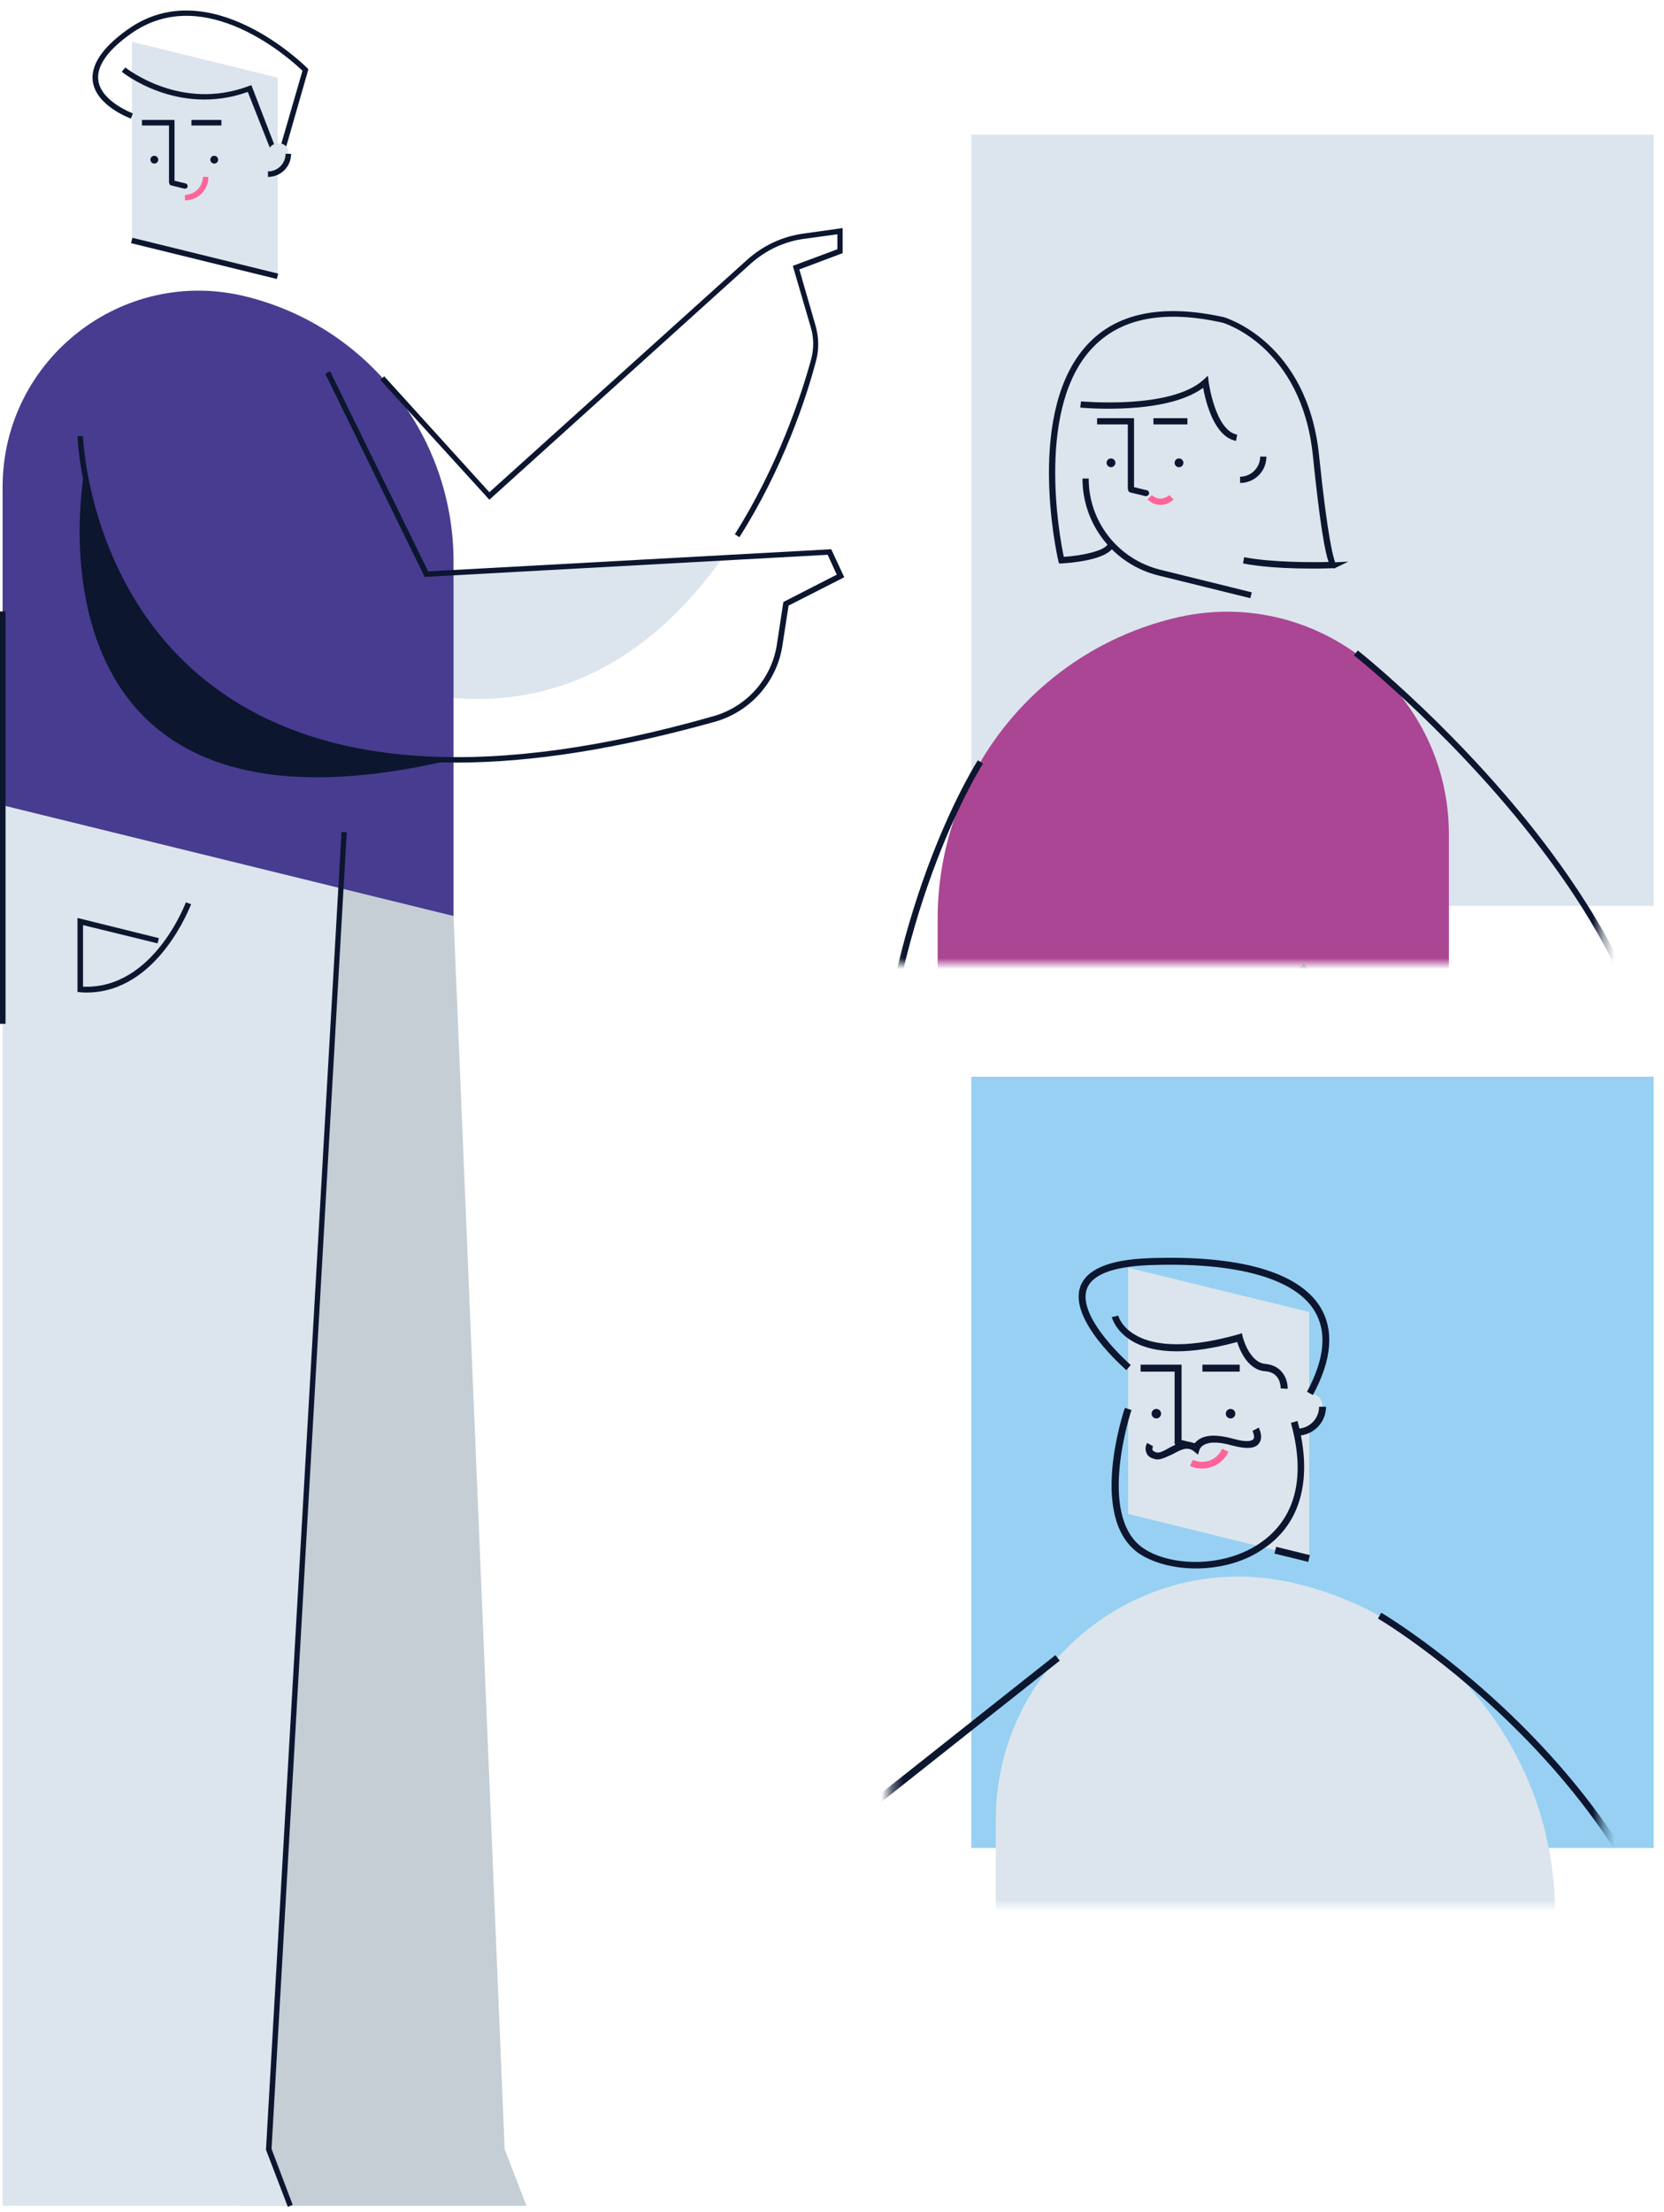 <svg width="152" height="202" viewBox="0 0 152 202" fill="none" xmlns="http://www.w3.org/2000/svg">
<path d="M38.961 52.382L38.872 52.203L41.43 63.743C52.939 64.635 60.821 58.241 66.026 50.895L38.961 52.382Z" fill="#DCE5ED"/>
<path d="M46.099 196.24L41.43 83.67L21.8 70.911V108.563V201.415H48.092L46.099 196.24Z" fill="#C6CED5"/>
<path d="M31.436 75.967L0.238 70.911V108.563V201.415H26.529L24.537 196.24L31.436 75.967Z" fill="#DCE5ED"/>
<path d="M0.238 44.471V73.528L41.429 83.64V51.281C41.429 39.801 33.578 29.808 22.455 27.072C11.153 24.276 0.238 32.842 0.238 44.471Z" fill="#473C90"/>
<path d="M12.045 11.19V21.956L25.369 25.228V7.086L12.045 3.814V11.19Z" fill="#DCE5ED"/>
<path d="M26.024 13.807H24.774L22.633 8.394C16.209 10.684 11.153 6.58 11.123 6.55L11.45 6.164C11.51 6.193 16.477 10.209 22.722 7.859L22.96 7.77L25.102 13.331H25.637L27.63 6.461C26.648 5.509 18.707 -1.747 11.926 3.1C9.785 4.617 8.803 6.074 8.982 7.353C9.25 9.287 12.105 10.328 12.134 10.357L11.956 10.833C11.837 10.774 8.803 9.673 8.476 7.443C8.268 5.956 9.339 4.349 11.629 2.714C19.183 -2.699 27.986 6.134 28.076 6.223L28.165 6.342L26.024 13.807Z" fill="#0C162F"/>
<path d="M19.57 14.937C19.767 14.937 19.927 14.778 19.927 14.581C19.927 14.383 19.767 14.224 19.57 14.224C19.373 14.224 19.213 14.383 19.213 14.581C19.213 14.778 19.373 14.937 19.57 14.937Z" fill="#0C162F"/>
<path d="M14.097 14.937C14.294 14.937 14.454 14.778 14.454 14.581C14.454 14.383 14.294 14.224 14.097 14.224C13.9 14.224 13.74 14.383 13.74 14.581C13.74 14.778 13.9 14.937 14.097 14.937Z" fill="#0C162F"/>
<path d="M15.941 16.692H15.436V11.458H12.967V10.952H15.941V16.692Z" fill="#0C162F"/>
<path d="M20.224 10.952H17.488V11.458H20.224V10.952Z" fill="#0C162F"/>
<path d="M24.477 14.016V15.919C25.518 15.919 26.351 15.086 26.351 14.045C26.351 13.986 26.351 13.926 26.351 13.867C26.232 12.737 24.477 12.856 24.477 14.016Z" fill="#DCE5ED"/>
<path d="M24.477 16.157V15.651C25.369 15.651 26.083 14.938 26.083 14.045H26.589C26.589 15.235 25.637 16.157 24.477 16.157Z" fill="#0C162F"/>
<path d="M16.893 18.298V17.793C17.785 17.793 18.529 17.049 18.529 16.157H19.034C19.034 17.347 18.083 18.298 16.893 18.298Z" fill="#FF6498"/>
<path d="M12.094 21.712L11.973 22.203L25.288 25.475L25.408 24.984L12.094 21.712Z" fill="#0C162F"/>
<path d="M16.893 17.227C16.863 17.227 16.863 17.227 16.834 17.227L15.644 16.93C15.495 16.9 15.436 16.752 15.465 16.633C15.495 16.484 15.644 16.424 15.763 16.454L16.953 16.752C17.101 16.781 17.161 16.93 17.131 17.049C17.131 17.168 17.012 17.227 16.893 17.227Z" fill="#0C162F"/>
<path d="M26.291 201.504L24.299 196.3V196.24L31.198 75.967L31.674 75.996L24.804 196.211L26.737 201.326L26.291 201.504Z" fill="#0C162F"/>
<path d="M7.911 90.629C7.703 90.629 7.524 90.628 7.316 90.599L7.078 90.569V83.818L14.514 85.662L14.395 86.138L7.584 84.472V90.093C14.008 90.361 16.953 82.45 16.982 82.39L17.458 82.569C17.399 82.658 14.454 90.629 7.911 90.629Z" fill="#0C162F"/>
<path d="M41.697 69.632C32.656 69.632 25.191 67.49 19.391 63.237C7.584 54.583 7.078 39.98 7.078 39.831H7.584C7.584 39.98 8.09 54.345 19.718 62.851C29.86 70.286 45.177 71.119 65.222 65.379C68.226 64.516 70.487 61.959 70.963 58.865L71.557 54.969L76.435 52.471L75.602 50.657L38.782 52.679L38.723 52.531L29.711 34.121L30.157 33.913L39.11 52.174L75.929 50.151L77.119 52.709L72.033 55.297L71.468 58.955C70.963 62.256 68.553 64.962 65.371 65.884C56.568 68.353 48.657 69.632 41.697 69.632Z" fill="#0C162F"/>
<path d="M7.703 43.013C7.703 43.013 0.922 78.97 41.429 69.334C14.93 69.215 9.012 50.627 7.703 43.013Z" fill="#0C162F"/>
<path d="M67.542 49.051L67.126 48.783C71.052 42.567 73.193 36.113 74.085 32.842C74.353 31.86 74.353 30.849 74.056 29.867L72.42 24.276L76.494 22.759V21.391L73.461 21.808C71.647 22.046 69.951 22.849 68.583 24.068L44.701 45.63L34.738 34.686L35.095 34.358L44.701 44.946L68.226 23.741C69.684 22.432 71.438 21.599 73.371 21.332L76.97 20.826V23.116L73.015 24.603L74.502 29.748C74.799 30.819 74.829 31.92 74.531 32.99C73.669 36.292 71.528 42.775 67.542 49.051Z" fill="#0C162F"/>
<path d="M0.506 55.831H0V93.484H0.506V55.831Z" fill="#0C162F"/>
<path d="M151.06 98.317H88.723V168.738H151.06V98.317Z" fill="#97D0F2"/>
<mask id="mask0_219_4949" style="mask-type:luminance" maskUnits="userSpaceOnUse" x="81" y="103" width="66" height="71">
<path d="M146.349 103.562H81.34V173.983H146.349V103.562Z" fill="white"/>
</mask>
<g mask="url(#mask0_219_4949)">
<path d="M103.054 124.909V138.238L119.591 142.314V119.798L103.054 115.755V124.909Z" fill="#DCE5ED"/>
<path d="M112.408 129.519C112.648 129.519 112.843 129.325 112.843 129.085C112.843 128.845 112.648 128.65 112.408 128.65C112.168 128.65 111.974 128.845 111.974 129.085C111.974 129.325 112.168 129.519 112.408 129.519Z" fill="#0C162F"/>
<path d="M105.627 129.519C105.867 129.519 106.061 129.325 106.061 129.085C106.061 128.845 105.867 128.65 105.627 128.65C105.387 128.65 105.192 128.845 105.192 129.085C105.192 129.325 105.387 129.519 105.627 129.519Z" fill="#0C162F"/>
<path d="M107.932 131.724H107.297V125.243H104.19V124.608H107.932V131.724Z" fill="#0C162F"/>
<path d="M113.243 124.608H109.836V125.243H113.243V124.608Z" fill="#0C162F"/>
<path d="M118.488 128.416V130.788C119.758 130.788 120.793 129.753 120.793 128.483C120.793 128.416 120.793 128.35 120.793 128.283C120.66 126.813 118.488 126.98 118.488 128.416Z" fill="#DCE5ED"/>
<path d="M118.488 131.089V130.454C119.591 130.454 120.493 129.552 120.493 128.45H121.127C121.127 129.886 119.958 131.089 118.488 131.089Z" fill="#0C162F"/>
<path d="M116.571 141.241L116.42 141.857L119.502 142.615L119.653 141.999L116.571 141.241Z" fill="#0C162F"/>
<path d="M109.101 132.392C109.068 132.392 109.068 132.392 109.034 132.392L107.531 132.024C107.364 131.991 107.264 131.824 107.297 131.657C107.33 131.49 107.497 131.389 107.665 131.423L109.168 131.79C109.335 131.824 109.435 131.991 109.402 132.158C109.368 132.325 109.235 132.392 109.101 132.392Z" fill="#0C162F"/>
<path d="M109.235 143.215C107.163 143.215 105.259 142.681 103.99 141.812C99.413 138.538 102.62 128.951 102.754 128.55L103.355 128.75C103.322 128.85 100.181 138.305 104.357 141.311C106.729 143.015 111.773 143.249 115.181 140.843C117.386 139.307 119.657 136.167 117.92 129.919L118.522 129.752C119.925 134.897 118.889 139.039 115.515 141.345C113.711 142.647 111.406 143.215 109.235 143.215Z" fill="#0C162F"/>
<path d="M105.727 133.26C105.66 133.26 105.56 133.26 105.493 133.226C105.092 133.126 104.825 132.959 104.725 132.659C104.524 132.224 104.758 131.79 104.792 131.757L105.326 132.057C105.293 132.124 105.226 132.291 105.293 132.425C105.36 132.525 105.527 132.592 105.66 132.625C105.927 132.692 106.362 132.458 106.763 132.224C107.464 131.857 108.299 131.389 109.101 131.823C109.201 131.69 109.335 131.556 109.535 131.423C110.204 130.988 111.273 130.988 112.709 131.389C114.045 131.757 114.379 131.523 114.48 131.423C114.647 131.222 114.48 130.821 114.413 130.654L114.981 130.354C115.014 130.454 115.448 131.255 114.981 131.823C114.613 132.291 113.811 132.325 112.575 131.99C111.039 131.556 110.304 131.723 109.936 131.957C109.636 132.124 109.602 132.358 109.569 132.358L109.435 132.826L109.068 132.525C108.5 132.057 107.932 132.325 107.097 132.792C106.562 133.026 106.128 133.26 105.727 133.26Z" fill="#0C162F"/>
<path d="M109.802 134.095C109.435 134.095 109.068 134.029 108.7 133.862L108.967 133.294C109.97 133.761 111.172 133.327 111.64 132.292L112.208 132.559C111.773 133.528 110.805 134.095 109.802 134.095Z" fill="#FF6498"/>
<path d="M117.62 126.813L116.985 126.779C116.985 126.646 116.985 125.309 115.582 125.209C113.978 125.109 113.243 123.272 113.01 122.537C108.7 123.706 105.46 123.672 103.389 122.436C101.885 121.534 101.585 120.332 101.551 120.265L102.152 120.131C102.152 120.165 102.42 121.167 103.723 121.902C105.092 122.704 107.832 123.338 113.143 121.835L113.444 121.735L113.511 122.036C113.511 122.069 114.112 124.441 115.615 124.541C117.252 124.708 117.653 126.111 117.62 126.813Z" fill="#0C162F"/>
<path d="M119.925 127.381L119.39 127.08C121.027 124.04 121.228 121.568 120.058 119.664C118.221 116.691 112.842 115.221 104.959 115.521C101.651 115.655 99.747 116.39 99.279 117.693C98.344 120.332 103.255 124.608 103.288 124.641L102.887 125.109C102.687 124.909 97.609 120.532 98.678 117.492C99.246 115.889 101.351 115.02 104.925 114.887C113.177 114.586 118.588 116.123 120.593 119.33C121.896 121.468 121.662 124.174 119.925 127.381Z" fill="#0C162F"/>
<path d="M90.961 166.199V202.278L142.04 214.839V174.651C142.04 160.42 132.319 147.992 118.488 144.618C104.491 141.144 90.961 151.767 90.961 166.199Z" fill="#DCE5ED"/>
<path d="M133.254 238.491L132.953 237.957C133.02 237.923 138.432 234.85 143.911 228.169C148.955 221.988 155.068 211.365 155.536 195.864C156.004 180.364 147.953 168.137 141.071 160.587C133.621 152.402 125.971 147.826 125.871 147.792L126.172 147.258C126.239 147.291 133.989 151.901 141.505 160.153C148.454 167.769 156.605 180.163 156.137 195.864C155.636 211.566 149.456 222.289 144.345 228.536C138.799 235.351 133.287 238.458 133.254 238.491Z" fill="#0C162F"/>
<path d="M73.523 198.069C73.356 198.069 73.156 198.069 72.989 198.069C64.938 198.002 57.053 190.085 49.604 174.484C44.326 163.46 41.152 152.335 40.851 151.233C37.143 147.993 37.511 141.712 37.644 140.276L31.23 139.106V136.534L31.397 136.434C31.665 136.3 38.379 132.826 43.992 134.53C49.403 136.2 72.254 165.063 74.759 168.27L96.406 151.133L96.807 151.634L74.659 169.172L74.458 168.939C74.191 168.604 49.203 136.835 43.791 135.164C38.88 133.661 32.901 136.401 31.831 136.935V138.605L38.312 139.775L38.279 140.075C38.279 140.142 37.41 147.458 41.319 150.832L41.386 150.899L41.419 150.999C41.553 151.467 54.314 197.334 72.989 197.468C73.156 197.468 73.323 197.468 73.523 197.468C85.917 197.468 90.727 194.027 90.761 193.993L91.128 194.495C90.928 194.628 86.151 198.069 73.523 198.069Z" fill="#0C162F"/>
</g>
<path d="M151.06 12.295H88.723V82.716H151.06V12.295Z" fill="#DCE5ED"/>
<mask id="mask1_219_4949" style="mask-type:luminance" maskUnits="userSpaceOnUse" x="81" y="17" width="66" height="71">
<path d="M146.349 17.573H81.34V87.994H146.349V17.573Z" fill="white"/>
</mask>
<g mask="url(#mask1_219_4949)">
<path d="M99.179 38.452V43.697C99.179 47.773 101.952 51.314 105.894 52.283L114.279 54.354V33.775L107.33 32.072C103.155 31.069 99.179 34.176 99.179 38.452Z" fill="#DCE5ED"/>
<path d="M114.212 54.621L105.827 52.55C101.752 51.548 98.879 47.907 98.879 43.697H99.447C99.447 47.639 102.119 51.047 105.961 52.016L114.346 54.087L114.212 54.621Z" fill="#0C162F"/>
<path d="M107.698 42.662C107.919 42.662 108.099 42.482 108.099 42.261C108.099 42.039 107.919 41.86 107.698 41.86C107.476 41.86 107.297 42.039 107.297 42.261C107.297 42.482 107.476 42.662 107.698 42.662Z" fill="#0C162F"/>
<path d="M101.484 42.662C101.706 42.662 101.885 42.482 101.885 42.261C101.885 42.039 101.706 41.86 101.484 41.86C101.263 41.86 101.083 42.039 101.083 42.261C101.083 42.482 101.263 42.662 101.484 42.662Z" fill="#0C162F"/>
<path d="M103.589 44.666H103.021V38.753H100.215V38.185H103.589V44.666Z" fill="#0C162F"/>
<path d="M108.466 38.185H105.359V38.753H108.466V38.185Z" fill="#0C162F"/>
<path d="M113.277 41.659V43.83C114.446 43.83 115.381 42.895 115.381 41.726C115.381 41.659 115.381 41.592 115.381 41.525C115.248 40.189 113.277 40.323 113.277 41.659Z" fill="#DCE5ED"/>
<path d="M113.277 44.098V43.53C114.279 43.53 115.114 42.695 115.114 41.692H115.682C115.682 43.029 114.613 44.098 113.277 44.098Z" fill="#0C162F"/>
<path d="M106.028 46.102C105.593 46.102 105.159 45.935 104.825 45.601L105.226 45.2C105.66 45.635 106.362 45.635 106.796 45.2L107.197 45.601C106.863 45.935 106.428 46.102 106.028 46.102Z" fill="#FF6498"/>
<path d="M104.691 45.301C104.658 45.301 104.658 45.301 104.624 45.301L103.255 44.967C103.088 44.933 103.021 44.766 103.054 44.633C103.088 44.466 103.255 44.399 103.388 44.432L104.758 44.766C104.925 44.8 104.992 44.967 104.959 45.1C104.925 45.2 104.825 45.301 104.691 45.301Z" fill="#0C162F"/>
<path d="M112.909 40.256C110.905 39.889 110.137 36.682 109.903 35.412C106.495 37.918 99.012 37.25 98.678 37.216L98.745 36.648C98.812 36.648 106.93 37.417 109.936 34.677L110.337 34.31L110.404 34.844C110.404 34.878 111.005 39.321 113.01 39.688L112.909 40.256Z" fill="#0C162F"/>
<path d="M121.862 51.915L121.795 51.882C121.094 51.915 116.617 52.049 113.544 51.447L113.644 50.879C116.283 51.38 120.058 51.347 121.361 51.314C121.061 50.478 120.593 48.14 119.925 41.592C118.889 31.604 111.74 29.466 111.673 29.466C106.462 28.297 102.52 28.998 99.948 31.604C94.569 36.982 96.774 49.009 97.175 50.846C98.778 50.746 100.95 50.311 101.217 49.643L101.751 49.844C101.25 51.147 97.676 51.414 96.974 51.447H96.74L96.674 51.213C96.54 50.645 93.567 37.249 99.547 31.236C102.253 28.497 106.395 27.762 111.807 28.965C111.907 28.998 119.424 31.203 120.493 41.592C121.294 49.376 121.829 51.013 121.962 51.347L123.165 51.28L121.862 51.915Z" fill="#0C162F"/>
<path d="M132.352 76.201V109.174L85.65 120.666V83.918C85.65 70.89 94.536 59.565 107.197 56.458C119.992 53.285 132.352 63.006 132.352 76.201Z" fill="#AA4693"/>
<path d="M133.254 124.274C125.069 124.274 115.916 120.231 109.268 116.557C101.15 112.08 94.97 107.136 94.436 106.702C93.801 106.468 87.721 103.962 88.723 99.72L85.082 98.617L84.146 95.878L84.48 95.811C84.647 95.778 101.217 92.738 129.746 99.386L118.689 88.428L119.09 88.027L131.584 100.421L130.581 100.187C103.789 93.773 87.387 95.945 84.915 96.346L85.516 98.183L89.424 99.352L89.358 99.62C88.122 103.695 94.636 106.167 94.703 106.201H94.736L94.769 106.234C95.037 106.434 120.192 126.645 137.263 123.338C142.24 122.369 146.082 119.496 148.721 114.753C155.703 102.192 148.554 87.927 141.305 78.206C133.454 67.616 123.766 59.899 123.666 59.832L124.034 59.398C124.134 59.465 133.855 67.215 141.739 77.872C146.383 84.152 149.523 90.165 151.06 95.811C152.964 102.893 152.362 109.374 149.189 115.053C146.483 119.931 142.474 122.937 137.33 123.939C135.993 124.173 134.624 124.274 133.254 124.274Z" fill="#0C162F"/>
<path d="M81.574 124.641C73.323 124.641 65.973 120.298 60.995 116.323C55.249 111.713 51.441 106.702 50.84 105.9C43.724 105.666 41.987 98.317 41.753 97.147L38.312 95.711V91.435L38.68 91.569C38.713 91.569 41.386 92.437 53.746 95.243C65.071 97.816 77.665 101.457 79.904 102.125C81.24 82.014 89.257 69.52 89.324 69.42L89.792 69.721C89.725 69.854 81.707 82.348 80.438 102.526L80.405 102.893L80.071 102.793C79.937 102.76 65.973 98.651 53.613 95.811C43.557 93.54 39.949 92.537 38.88 92.237V95.343L42.254 96.746L42.288 96.913C42.355 97.248 43.624 105.232 50.974 105.365H51.107L51.174 105.466C51.207 105.532 55.149 110.944 61.33 115.922C67.009 120.465 75.828 125.51 85.549 123.772L85.65 124.34C84.313 124.541 82.944 124.641 81.574 124.641Z" fill="#0C162F"/>
</g>
</svg>
